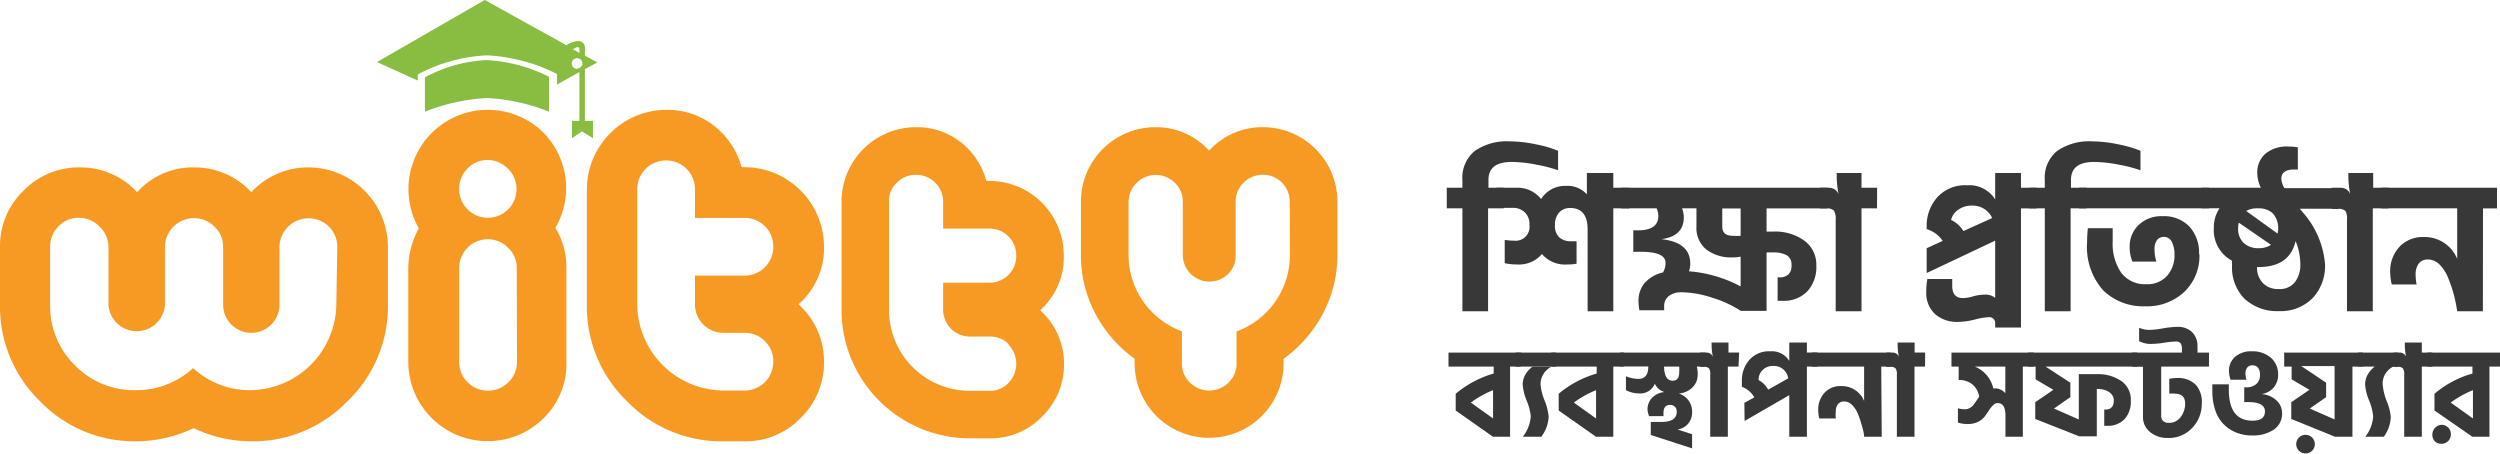 <svg xmlns="http://www.w3.org/2000/svg" viewBox="0 0 201.45 36.58"><defs><style>.cls-1{fill:#f79a23;}.cls-2{fill:#88bd42;}.cls-3{fill:#383838;}</style></defs><title>Asset 27</title><g id="Layer_2" data-name="Layer 2"><g id="Layer_1-2" data-name="Layer 1"><g id="Layer_2-2" data-name="Layer 2"><g id="Layer_1-2-2" data-name="Layer 1-2"><path class="cls-1" d="M28,32.33a10.58,10.58,0,0,1-7.78,3.23,10.85,10.85,0,0,1-4.62-1.06A10.85,10.85,0,0,1,11,35.56a10.59,10.59,0,0,1-7.78-3.23A10.62,10.62,0,0,1,0,24.55V19.9a6.19,6.19,0,0,1,1.88-4.52A6.19,6.19,0,0,1,6.4,13.49a6.18,6.18,0,0,1,4.65,2,6,6,0,0,1,4.58-2,6.18,6.18,0,0,1,4.62,2,6.21,6.21,0,0,1,4.62-2,6.42,6.42,0,0,1,6.39,6.4v4.65A10.58,10.58,0,0,1,28,32.33ZM27.18,19.9a2.3,2.3,0,0,0-2.31-2.31h0a2.34,2.34,0,0,0-2.35,2.31v4.65a2.27,2.27,0,1,1-4.54,0V19.9a2.21,2.21,0,0,0-.7-1.64,2.34,2.34,0,0,0-3.3,0,2.3,2.3,0,0,0-.69,1.68v4.62a2.28,2.28,0,0,1-4.55,0V19.9A2.25,2.25,0,0,0,8,18.24a2.27,2.27,0,0,0-1.65-.69,2.21,2.21,0,0,0-1.64.69,2.29,2.29,0,0,0-.67,1.66v4.65a6.67,6.67,0,0,0,2,4.89,6.64,6.64,0,0,0,4.9,2,6.75,6.75,0,0,0,4.62-1.78,6.73,6.73,0,0,0,4.61,1.78,7,7,0,0,0,6.93-6.93Z"/><path class="cls-1" d="M43.82,33.68A6.4,6.4,0,0,1,32.9,29.17V21.6a6.77,6.77,0,0,1,.85-3.2,6.39,6.39,0,0,1,10-7.75l0,0a6.36,6.36,0,0,1,1,7.71,6,6,0,0,1,.89,3.2v7.57A6.1,6.1,0,0,1,43.82,33.68ZM40.93,13.59a2.28,2.28,0,0,0-3.22-.06l-.05.06A2.28,2.28,0,0,0,37,15.24a2.31,2.31,0,0,0,4.62,0h0A2.27,2.27,0,0,0,40.93,13.59Zm.71,8a2.19,2.19,0,0,0-.7-1.63,2.27,2.27,0,0,0-1.65-.68A2.31,2.31,0,0,0,37,21.6h0v7.57a2.31,2.31,0,0,0,2.31,2.31h0a2.27,2.27,0,0,0,1.65-.68,2.19,2.19,0,0,0,.7-1.63Z"/><path class="cls-1" d="M64.52,33.68A6.15,6.15,0,0,1,60,35.56H58.3a10.58,10.58,0,0,1-7.78-3.23,10.62,10.62,0,0,1-3.23-7.78v-9.3a6.43,6.43,0,0,1,6.43-6.4,6.09,6.09,0,0,1,3.8,1.27,6.38,6.38,0,0,1,2.24,3.35H60a6.43,6.43,0,0,1,6.4,6.4,6,6,0,0,1-2.06,4.65,6.17,6.17,0,0,1,2.06,4.62A6.24,6.24,0,0,1,64.52,33.68ZM61.64,27.5A2.24,2.24,0,0,0,60,26.82H58.3A2.29,2.29,0,0,1,56,24.55V22.21h4a2.31,2.31,0,0,0,2.31-2.34A2.29,2.29,0,0,0,60,17.56H56V15.24a2.31,2.31,0,0,0-2.3-2.31h0a2.31,2.31,0,0,0-2.35,2.31v9.3a7,7,0,0,0,6.93,6.93H60a2.31,2.31,0,0,0,2.31-2.35A2.19,2.19,0,0,0,61.64,27.5Z"/><path class="cls-1" d="M84,33.54a5.77,5.77,0,0,1-4.23,1.78h-1.6A10.35,10.35,0,0,1,67.81,25V16.25a6,6,0,0,1,6-6,5.68,5.68,0,0,1,3.57,1.18,5.86,5.86,0,0,1,2.1,3.15h.24a6,6,0,0,1,6,6A5.69,5.69,0,0,1,83.81,25a5.76,5.76,0,0,1,1.93,4.33A5.83,5.83,0,0,1,84,33.54Zm-2.7-5.79a2.08,2.08,0,0,0-1.53-.63h-1.6A2.16,2.16,0,0,1,76,25V22.78h3.73a2.15,2.15,0,0,0,2.16-2.2,2.15,2.15,0,0,0-2.15-2.16H76V16.25a2.17,2.17,0,0,0-2.17-2.16h0a2.07,2.07,0,0,0-1.56.63,2,2,0,0,0-.63,1.53V25a6.5,6.5,0,0,0,6.49,6.49h1.6a2,2,0,0,0,1.53-.63,2.21,2.21,0,0,0,0-3.09Z"/><path class="cls-1" d="M106.61,25.25a10.48,10.48,0,0,1-3.18,3.66v.37a6,6,0,0,1-12,0v-.37a10.48,10.48,0,0,1-3.18-3.66,10,10,0,0,1-1.15-4.67V16.25a6,6,0,0,1,6-6,5.75,5.75,0,0,1,4.33,1.89,5.78,5.78,0,0,1,4.34-1.89,6,6,0,0,1,6,6v4.33A10.1,10.1,0,0,1,106.61,25.25Zm-2.68-9a2.17,2.17,0,0,0-2.16-2.17h0a2.19,2.19,0,0,0-1.55.63,2.09,2.09,0,0,0-.65,1.54v4.33a2.07,2.07,0,0,1-.61,1.5,2.15,2.15,0,0,1-3.65-1.5V16.25a2.06,2.06,0,0,0-.65-1.53,2.19,2.19,0,0,0-3.72,1.53h0v4.33a6.56,6.56,0,0,0,4.3,6.12v2.57a2.08,2.08,0,0,0,.65,1.56,2.2,2.2,0,0,0,3.1,0,2.08,2.08,0,0,0,.65-1.56V26.71a6.56,6.56,0,0,0,4.3-6.13Z"/><path class="cls-2" d="M34.24,6.23V9a15.59,15.59,0,0,1,5-1.1,15.59,15.59,0,0,1,5,1.1V6.19a12.53,12.53,0,0,0-5.07-1.35A11.7,11.7,0,0,0,34.24,6.23Z"/><path class="cls-2" d="M47.13,5.57l1-.54-1-.55V4.21s.28-1.43-1.32-.68a.29.29,0,0,0-.14.13L39.06,0,30.38,5l3.28,1.49V6a13.15,13.15,0,0,1,5.57-1.54,14,14,0,0,1,5.65,1.5v.85l1.81-1V9.74h-.6v1.4l.8-.56.89.56V9.74h-.65V5.57ZM46.69,4v.26l-.53-.29c.2-.13.53-.3.53,0Zm-.18,1.55a.43.43,0,1,1,.42-.42h0A.42.42,0,0,1,46.51,5.52Z"/><path class="cls-3" d="M121.17,16.79h-1.26v8.29h-2.07V16.79h-1.26V15.13h1.26v-.62a2.79,2.79,0,0,1,1-2.35,4.54,4.54,0,0,1,2.78-.77,10.51,10.51,0,0,1,2.19.25,8.94,8.94,0,0,1,1.74.51v1.57a11.25,11.25,0,0,0-1.74-.45,10.73,10.73,0,0,0-2-.22c-1.25,0-1.87.48-1.87,1.44v.64h1.24Z"/><path class="cls-3" d="M130,25.08h-2.07v-6.6c0-1.14-.47-1.72-1.4-1.72a1.17,1.17,0,0,0-.9.37,1.43,1.43,0,0,0-.33,1,1.25,1.25,0,0,0,.35,1,1.35,1.35,0,0,0,.91.31l.48,0v1.81a3.91,3.91,0,0,1-.73.06,2.44,2.44,0,0,1-2.06-.84,2.42,2.42,0,0,1-2,.84,4.87,4.87,0,0,1-1-.1V19.33a4.4,4.4,0,0,0,.73.06,1.12,1.12,0,0,0,1.26-1.28,1.3,1.3,0,0,0-.37-1,1.35,1.35,0,0,0-1-.36h-1.29V15.13h1.6a2.4,2.4,0,0,1,2,.91,2.27,2.27,0,0,1,2-1.06,2.09,2.09,0,0,1,1.69.68V13.94H130v1.19h1.26v1.66H130Z"/><path class="cls-3" d="M146.36,21.4a2.9,2.9,0,0,1-.72,2.07,2.63,2.63,0,0,1-2,.77l-.4,0V22.35h.15a1,1,0,0,0,.72-.24.93.93,0,0,0,.25-.71.89.89,0,0,0-.38-.83,2.24,2.24,0,0,0-1.11-.23l-.52,0v4.71h-2.08A8.75,8.75,0,0,0,138,24a8.3,8.3,0,0,0-2.52-.45,1.63,1.63,0,0,0-1,.3,1,1,0,0,0-.38.86,2.36,2.36,0,0,0,0,.29h-2a4.57,4.57,0,0,1-.07-.77,2.19,2.19,0,0,1,.51-1.44,2.81,2.81,0,0,1,1.47-.84,1.61,1.61,0,0,0,.2-.77c0-.6-.67-.89-2-.89h-.6V18.56H132c1.08,0,1.63-.39,1.63-1.16a1.62,1.62,0,0,0-.14-.61h-2.86V15.13h16.64v1.66h-4.92v1.87l.55,0a4,4,0,0,1,2.49.73A2.39,2.39,0,0,1,146.36,21.4Zm-10.16-.16a1.64,1.64,0,0,1-.11.62,10.58,10.58,0,0,1,4.17,1.22v-2.4a3.42,3.42,0,0,1-.65.06,3.29,3.29,0,0,1-2.12-.64,2.23,2.23,0,0,1-.79-1.85V16.79h-1.16a2,2,0,0,1,.14.73c0,1-.6,1.6-1.81,1.75C135.42,19.44,136.2,20.09,136.2,21.24ZM139.64,19a4.49,4.49,0,0,0,.62,0v-2.2h-1.48v1.44C138.78,18.76,139.06,19,139.64,19Z"/><path class="cls-3" d="M151.25,16.79H150v8.29h-2.08V17.71a1.27,1.27,0,0,0-.15-.75.9.9,0,0,0-.63-.17h-.48V15.13h.74a.81.81,0,0,1,.75.51,7.91,7.91,0,0,1-.15-1.43v-.27h2v1.19h1.26Z"/><path class="cls-3" d="M160.77,24V19.39L155.25,22V20l1.29-.59a2.37,2.37,0,0,0-1.29-.95v-.25a3.43,3.43,0,0,1,.83-2.28,3,3,0,0,1,2.42-1,2.45,2.45,0,0,1,2.27,1.14V13.94h2.08v1.19h1.26v1.66h-1.26v9.6h-2.08v-.3a.47.47,0,0,0-.53-.53,5.43,5.43,0,0,0-1.11.19,5.9,5.9,0,0,1-1.4.19,2.67,2.67,0,0,1-1.79-.62,2.31,2.31,0,0,1-.72-1.84,4.61,4.61,0,0,1,.09-1h2c0,.21,0,.4,0,.54,0,.68.29,1,.88,1a3.1,3.1,0,0,0,.8-.14,3.77,3.77,0,0,1,1-.14A1.24,1.24,0,0,1,160.77,24Zm-3.56-6.28a2.3,2.3,0,0,1,1,.9l2.32-1.05a1.72,1.72,0,0,0-1.66-1,1.8,1.8,0,0,0-1.06.32A1.39,1.39,0,0,0,157.21,17.76Z"/><path class="cls-3" d="M168.11,16.79h-1.26v8.29h-2.08V16.79h-1.26V15.13h1.26v-.62a2.77,2.77,0,0,1,1-2.35,4.52,4.52,0,0,1,2.78-.77,10.66,10.66,0,0,1,2.19.25,9.16,9.16,0,0,1,1.74.51v1.57a11.25,11.25,0,0,0-1.74-.45,10.83,10.83,0,0,0-2-.22q-1.86,0-1.86,1.44v.64h1.24Z"/><path class="cls-3" d="M178,16.79H167.52V15.13H178Zm-.77,3.69A4,4,0,0,1,176,23.53a4.38,4.38,0,0,1-3.15,1.15,4.6,4.6,0,0,1-3.37-1.28,5.24,5.24,0,0,1-1.3-3.89,9.84,9.84,0,0,1,.06-1.12h2c0,.34,0,.71,0,1.1a4.09,4.09,0,0,0,.69,2.49,2.37,2.37,0,0,0,2,.92,2.12,2.12,0,0,0,1.69-.67,2.5,2.5,0,0,0,.6-1.75,2.2,2.2,0,0,0-.22-1,.68.68,0,0,0-.63-.39.68.68,0,0,0-.56.26,1.22,1.22,0,0,0-.2.73,3.43,3.43,0,0,0,.15,1h-1.93a3.07,3.07,0,0,1-.22-1.16,2.38,2.38,0,0,1,.73-1.8,2.66,2.66,0,0,1,1.94-.7,2.82,2.82,0,0,1,2.19.89A3.13,3.13,0,0,1,177.2,20.48Z"/><path class="cls-3" d="M187.35,21.27a3.77,3.77,0,0,1-1,2.75,3.61,3.61,0,0,1-2.72,1.05,3.87,3.87,0,0,1-2.77-1,3.58,3.58,0,0,1-1-2.72,2.75,2.75,0,0,1,0-.34,2.79,2.79,0,0,1-1.47-2.64,2.81,2.81,0,0,1,.46-1.59h-1.42V15.13h4.75a2.78,2.78,0,0,1-.29-1.2,2,2,0,0,1,.65-1.54,2.7,2.7,0,0,1,1.88-.58c.13,0,.38,0,.74.06v1.79l-.33,0c-.64,0-1,.25-1,.74a1.6,1.6,0,0,0,.25.76h4.39v1.66h-3.15l.23.28A7.2,7.2,0,0,1,187.35,21.27Zm-7-2.89a1.55,1.55,0,0,0,.44,1.19A1.7,1.7,0,0,0,182,20a1.79,1.79,0,0,0,1-.27l-2.6-1.79A2.07,2.07,0,0,0,180.35,18.38ZM182,16.79A1.76,1.76,0,0,0,181,17l2.52,1.82a1.78,1.78,0,0,0-.39-1.64A1.64,1.64,0,0,0,182,16.79Zm1.63,6.5a1.54,1.54,0,0,0,1.3-.56,2.3,2.3,0,0,0,.43-1.46,4.89,4.89,0,0,0-.38-1.84c-.33,1.4-1.32,2.09-3,2.09h-.11a1.82,1.82,0,0,0,.5,1.32A1.7,1.7,0,0,0,183.61,23.29Z"/><path class="cls-3" d="M192.46,16.79H191.2v8.29h-2.08V17.71A1.27,1.27,0,0,0,189,17a.86.86,0,0,0-.63-.17h-.48V15.13h.75a.8.8,0,0,1,.74.51,7.91,7.91,0,0,1-.15-1.43v-.27h2v1.19h1.26Z"/><path class="cls-3" d="M200.07,25.08H198a12.19,12.19,0,0,0-.25-1.26,10.32,10.32,0,0,0-.44-1.33,3.2,3.2,0,0,0-.7-1.14,1.32,1.32,0,0,0-.95-.44.9.9,0,0,0-.76.33,1.44,1.44,0,0,0-.25.86,4.47,4.47,0,0,0,.08.82h-2a4.33,4.33,0,0,1-.13-1,2.87,2.87,0,0,1,.72-2,2.56,2.56,0,0,1,2-.82A2.83,2.83,0,0,1,198,20.86V16.79h-6.12V15.13h9.33v1.66h-1.13Z"/><path class="cls-3" d="M122.54,29.54h-.86v5.65H120.3l-3-2.11V31.73a8.3,8.3,0,0,1,3.06-1.63v-.56h-3.64V28.41h5.87Zm-2.23,4.18V31.44a8.17,8.17,0,0,0-1.79,1Z"/><path class="cls-3" d="M125.38,29.54h-3.25V28.41h3.25Zm-1.18,5.65h-1.49a3,3,0,0,0,.64-1.64,4.27,4.27,0,0,0-.33-1.26A4.36,4.36,0,0,1,122.7,31a1.61,1.61,0,0,1,.22-.83,1.93,1.93,0,0,1,.56-.61H125a1.54,1.54,0,0,0-.6.54,1.47,1.47,0,0,0-.26.87,4.39,4.39,0,0,0,.33,1.32,4.51,4.51,0,0,1,.32,1.28A2.88,2.88,0,0,1,124.2,35.19Z"/><path class="cls-3" d="M130.84,29.54H130v5.65H128.6l-3-2.11V31.73a8.3,8.3,0,0,1,3.06-1.63v-.56H125V28.41h5.87Zm-2.23,4.18V31.44a8.17,8.17,0,0,0-1.79,1Z"/><path class="cls-3" d="M132.76,33.06a1.34,1.34,0,0,1,.36-1,1.6,1.6,0,0,1,1-.47,1.21,1.21,0,0,1-.77-.67,1.29,1.29,0,0,1-1.33.78,2.28,2.28,0,0,1-1-.26V30.32a2.69,2.69,0,0,0,1,.21c.53,0,.8-.33.8-1h-2.3V28.41h6.93v1.13h-.72a2.52,2.52,0,0,1,.07.66,1.43,1.43,0,0,1-.4,1,1.78,1.78,0,0,1-1.13.51,1.49,1.49,0,0,1,.79.56,1.53,1.53,0,0,1,.29.92,1.37,1.37,0,0,1-1.17,1.42l1.17.38v1.14l-3.33-1.08V34h.86q1.23,0,1.23-.81a.55.55,0,0,0-.14-.41.53.53,0,0,0-.41-.15.49.49,0,0,0-.38.15.67.67,0,0,0-.13.41,1.58,1.58,0,0,0,0,.34h-1.17A2.14,2.14,0,0,1,132.76,33.06Zm2-2.38c.37,0,.55-.22.55-.67a2.69,2.69,0,0,0,0-.47h-1.22Q134.11,30.68,134.8,30.68Z"/><path class="cls-3" d="M140.09,29.54h-.86v5.65h-1.42v-5a.82.82,0,0,0-.1-.51.58.58,0,0,0-.43-.12H137V28.41h.51a.55.55,0,0,1,.51.34,5.15,5.15,0,0,1-.1-1V27.6h1.36v.81h.86Z"/><path class="cls-3" d="M140.56,32.46l.8-.44a1.85,1.85,0,0,0-1-.85v-.55a2.47,2.47,0,0,1,.59-1.6,2.07,2.07,0,0,1,1.69-.71,1.64,1.64,0,0,1,1.54.77V27.6h1.42v.81h.86v1.13h-.86v5.65h-1.42V31.84l-3.6,2.08Zm1.15-1.83a1.84,1.84,0,0,1,.77.77l1.61-.91a1.15,1.15,0,0,0-1.22-1,1.13,1.13,0,0,0-.83.32A1.06,1.06,0,0,0,141.71,30.63Z"/><path class="cls-3" d="M151.63,35.19h-1.42c0-.28-.1-.57-.17-.86a8,8,0,0,0-.3-.91,2.2,2.2,0,0,0-.48-.77.9.9,0,0,0-.65-.3.61.61,0,0,0-.51.22.92.92,0,0,0-.17.59,2.59,2.59,0,0,0,0,.56H146.6a3,3,0,0,1-.09-.7,2,2,0,0,1,.5-1.36,1.73,1.73,0,0,1,1.37-.55,1.94,1.94,0,0,1,1.83,1.2V29.54H146V28.41h6.35v1.13h-.76Z"/><path class="cls-3" d="M155.12,29.54h-.85v5.65h-1.42v-5a.81.81,0,0,0-.11-.51.57.57,0,0,0-.43-.12H152V28.41h.51a.53.53,0,0,1,.5.34,5.15,5.15,0,0,1-.1-1V27.6h1.37v.81h.85Z"/><path class="cls-3" d="M163,35.19H161.6V33.48c0-.66-.21-1-.62-1a.52.52,0,0,0-.38.18,2,2,0,0,0-.33.41q-.17.26-.36.51a1.56,1.56,0,0,1-.54.42,1.86,1.86,0,0,1-.81.17,2.61,2.61,0,0,1-.79-.12V32.9a2.27,2.27,0,0,0,.59.08.72.72,0,0,0,.37-.11,1,1,0,0,0,.26-.2,3.53,3.53,0,0,0,.26-.36l.23-.34a1.6,1.6,0,0,0-.55-1,1.69,1.69,0,0,0-1.1-.35V29.54h-.58V28.41h6.63v1.13H163Zm-2.34-3.89a1.07,1.07,0,0,1,.93.39V29.54h-2.46a2.48,2.48,0,0,1,1.49,1.76Z"/><path class="cls-3" d="M171.7,32.29a2.07,2.07,0,0,1-.51,1.49,1.84,1.84,0,0,1-1.41.53h-.22V33h.1c.45,0,.67-.25.67-.74s-.46-.92-1.37-.92v3.82h-1.42L164,33.76h0V32.41l1.46-1-1.43-.84V29.54h-.59V28.41h8.77v1.13h-7.38l2,1.3V32l-1.32.92,2,.88V30.15H169a3.3,3.3,0,0,1,1.93.55A1.81,1.81,0,0,1,171.7,32.29Z"/><path class="cls-3" d="M177.42,32.54a2.8,2.8,0,0,1-.75,1.92,2.57,2.57,0,0,1-2,.83,2.16,2.16,0,0,1-1.41-.47,1.55,1.55,0,0,1-.58-1.27v-4h-.86V28.41h4a.86.86,0,0,1,0-.15v-.12a.84.84,0,0,0-.1-.47.48.48,0,0,0-.42-.15,8.11,8.11,0,0,0-.88.09,6.77,6.77,0,0,1-1,.1,2,2,0,0,1-1.05-.22V26.41a2,2,0,0,0,.92.17,7,7,0,0,0,1-.12,7.24,7.24,0,0,1,1.13-.12,1.66,1.66,0,0,1,1.22.42,1.55,1.55,0,0,1,.43,1.17,3.73,3.73,0,0,1,0,.48H178v1.13h-3.85v4a.49.49,0,0,0,.17.39.6.6,0,0,0,.41.14,1.14,1.14,0,0,0,1-.48,1.77,1.77,0,0,0,.35-1.06c0-.54-.28-.81-.86-.81a2,2,0,0,0-.42,0V30.53a2.73,2.73,0,0,1,.64-.07,2,2,0,0,1,1.52.57A2.1,2.1,0,0,1,177.42,32.54Z"/><path class="cls-3" d="M183.89,33.28a1.54,1.54,0,0,1-.68,1.35,3,3,0,0,1-1.73.46,3.51,3.51,0,0,1-1.22-.21,3,3,0,0,1-1-.62,2.87,2.87,0,0,1-.73-1.13,4.87,4.87,0,0,1-.26-1.64c0-.11,0-.28,0-.52h1.33c0,.1,0,.24,0,.43,0,1.67.64,2.5,1.91,2.5.67,0,1-.25,1-.75s-.45-.75-1.34-.75h-.33V31.21H181a1.21,1.21,0,0,0,.81-.26.94.94,0,0,0,.3-.76.92.92,0,0,0-.15-.55.56.56,0,0,0-.45-.2.51.51,0,0,0-.42.17.69.69,0,0,0-.15.46,1.78,1.78,0,0,0,.08.53h-1.28a2.27,2.27,0,0,1-.13-.71,1.45,1.45,0,0,1,.5-1.14,1.92,1.92,0,0,1,1.34-.44,2.24,2.24,0,0,1,1.53.51,1.74,1.74,0,0,1,.59,1.35,1.57,1.57,0,0,1-.36,1.06,1.63,1.63,0,0,1-1,.53,1.9,1.9,0,0,1,1.19.47A1.39,1.39,0,0,1,183.89,33.28Z"/><path class="cls-3" d="M190.42,29.54h-.86v5.65h-1.41l-3.52-1.43h0V32.41l1.46-1-1.43-.84V29.54h-.6V28.41h6.35Zm-4.1,5.73a.75.75,0,1,1-.54-.23A.74.74,0,0,1,186.32,35.27Zm1.12-4.43V32l-1.32.92,2,.88v-4.3h-2.68Z"/><path class="cls-3" d="M193.26,29.54H190V28.41h3.24Zm-1.17,5.65H190.6a3,3,0,0,0,.63-1.64,4.5,4.5,0,0,0-.32-1.26,4.15,4.15,0,0,1-.33-1.31,1.62,1.62,0,0,1,.23-.83,2,2,0,0,1,.55-.61h1.49a1.56,1.56,0,0,0-.61.54A1.46,1.46,0,0,0,192,31a4.61,4.61,0,0,0,.32,1.32,4.28,4.28,0,0,1,.33,1.28A2.88,2.88,0,0,1,192.09,35.19Z"/><path class="cls-3" d="M196,29.54h-.85v5.65h-1.42v-5a.81.81,0,0,0-.11-.51.57.57,0,0,0-.43-.12h-.32V28.41h.51a.53.53,0,0,1,.5.34,5.15,5.15,0,0,1-.1-1V27.6h1.37v.81H196Z"/><path class="cls-3" d="M201.45,29.54h-.85v5.65h-1.38l-3.05-2.11V31.73a8.14,8.14,0,0,1,3.06-1.63v-.56h-3.64V28.41h5.86Zm-4.18,4.91a.72.72,0,0,1,.22.54.75.75,0,0,1-.77.77.72.72,0,0,1-.54-.22A.75.75,0,0,1,196,35a.79.79,0,0,1,.77-.77A.75.75,0,0,1,197.27,34.45Zm2-.73V31.44a8.17,8.17,0,0,0-1.79,1Z"/></g></g></g></g></svg>